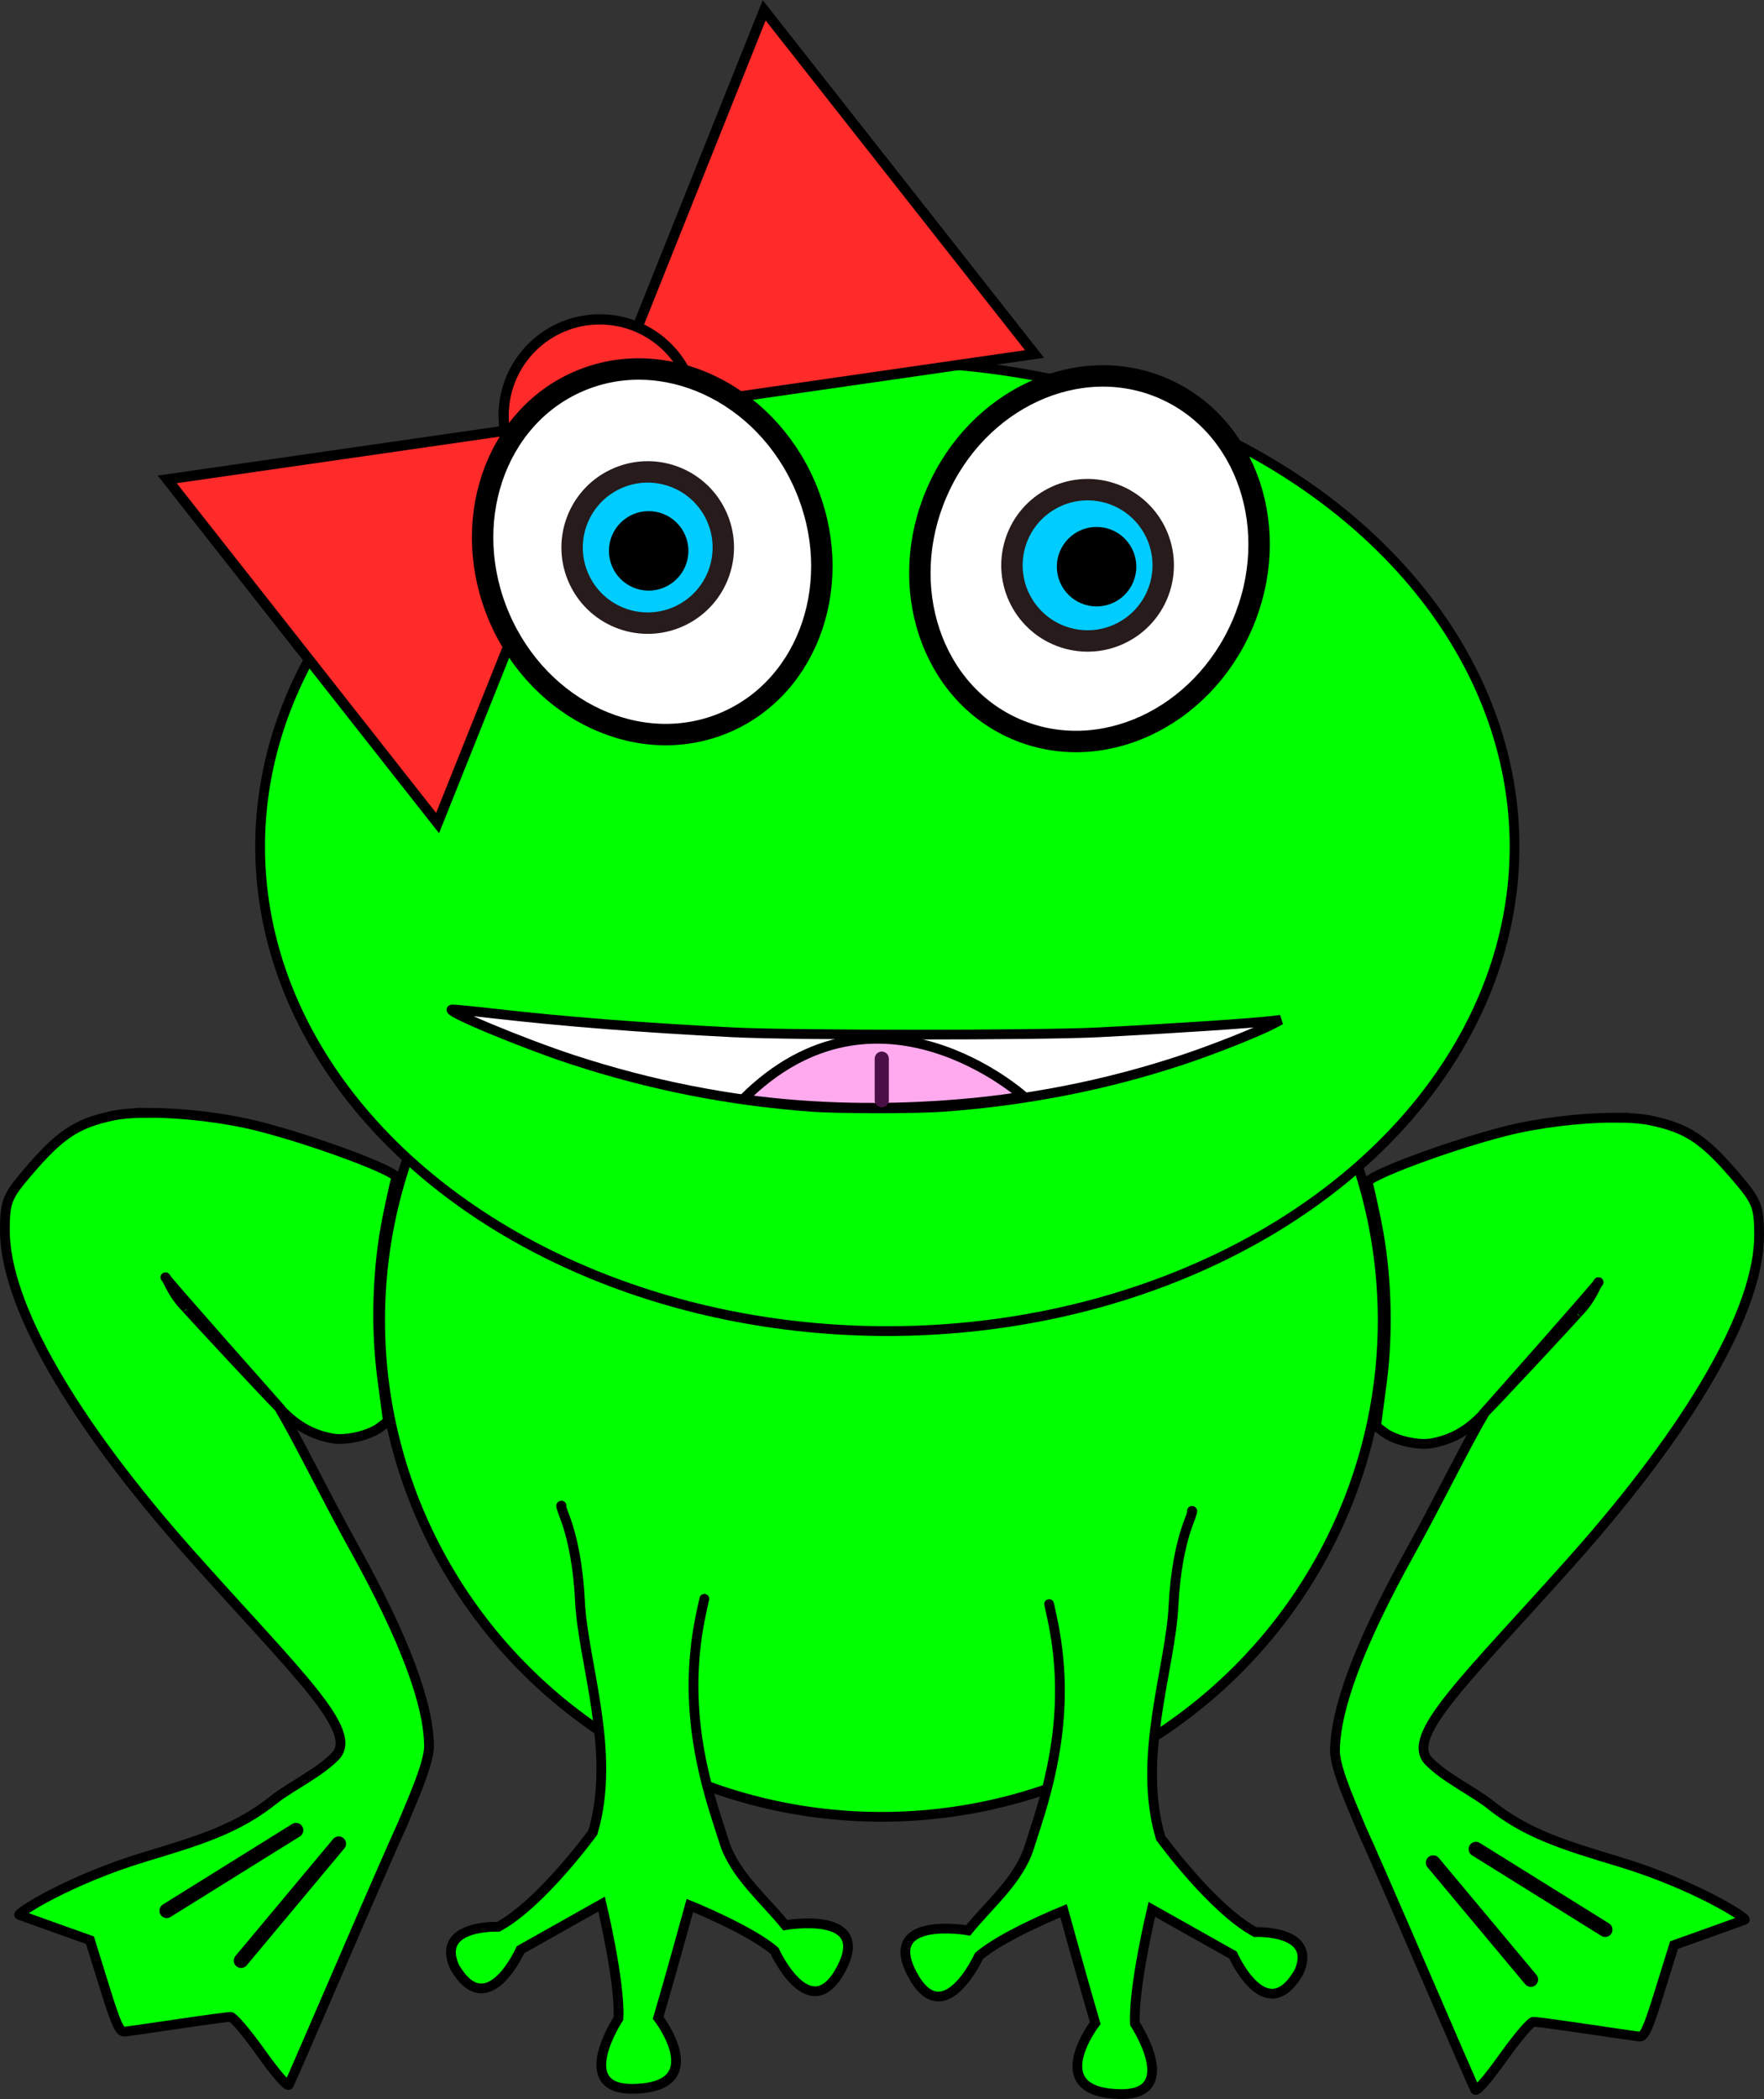 <?xml version="1.0" encoding="UTF-8" standalone="no"?>
<!-- Created with Inkscape (http://www.inkscape.org/) -->

<svg
   xmlns:dc="http://purl.org/dc/elements/1.1/"
   xmlns:cc="http://creativecommons.org/ns#"
   xmlns:rdf="http://www.w3.org/1999/02/22-rdf-syntax-ns#"
   xmlns:svg="http://www.w3.org/2000/svg"
   xmlns="http://www.w3.org/2000/svg"
   xmlns:sodipodi="http://sodipodi.sourceforge.net/DTD/sodipodi-0.dtd"
   xmlns:inkscape="http://www.inkscape.org/namespaces/inkscape"
   width="204.101mm"
   height="242.796mm"
   viewBox="0 0 723.194 860.301"
   id="svg2"
   version="1.1"
   inkscape:version="0.91 r13725"
   inkscape:export-filename="C:\Users\David\Desktop\Laptop\love2d\grid\assets\image\froggy.png"
   inkscape:export-xdpi="24.889595"
   inkscape:export-ydpi="24.889595"
   sodipodi:docname="froggy.svg">
  <rect x="0" y="0" width="723.194" height="860.301" fill="#333333" stroke="none"/>
  <defs
     id="defs4" />
  <sodipodi:namedview
     id="base"
     pagecolor="#ffffff"
     bordercolor="#666666"
     borderopacity="1.0"
     inkscape:pageopacity="0.0"
     inkscape:pageshadow="2"
     inkscape:zoom="0.5"
     inkscape:cx="490.02706"
     inkscape:cy="241.27917"
     inkscape:document-units="px"
     inkscape:current-layer="layer1"
     showgrid="false"
     inkscape:window-width="944"
     inkscape:window-height="1001"
     inkscape:window-x="960"
     inkscape:window-y="0"
     inkscape:window-maximized="0"
     fit-margin-top="0"
     fit-margin-left="0"
     fit-margin-right="0"
     fit-margin-bottom="0" />
  <g
     inkscape:label="Layer 1"
     inkscape:groupmode="layer"
     id="layer1"
     transform="translate(-17.648,-56.215)">
    <ellipse
       style="fill:#00ff00;fill-opacity:1;stroke:#000000;stroke-width:4;stroke-linecap:round;stroke-miterlimit:4;stroke-dasharray:none;stroke-opacity:1"
       id="path6004"
       cx="379"
       cy="597.362"
       rx="205.513"
       ry="203.513"
       inkscape:export-filename="C:\Users\David\Desktop\froggy.png"
       inkscape:export-xdpi="8.7113571"
       inkscape:export-ydpi="8.7113571" />
    <ellipse
       style="fill:#00ff00;stroke:#000000;stroke-width:4;stroke-miterlimit:4;stroke-dasharray:none;stroke-opacity:1"
       id="path5323"
       cx="381.429"
       cy="403.219"
       rx="257.143"
       ry="198.571"
       inkscape:export-filename="C:\Users\David\Desktop\froggy.png"
       inkscape:export-xdpi="8.7113571"
       inkscape:export-ydpi="8.7113571" />
    <g
       id="g5919"
       transform="translate(-424.286,-10.571)"
       style="stroke-width:2;stroke-miterlimit:4;stroke-dasharray:none;fill:#ff2a2a"
       inkscape:export-filename="C:\Users\David\Desktop\froggy.png"
       inkscape:export-xdpi="8.7113571"
       inkscape:export-ydpi="8.7113571">
      <path
         transform="matrix(-0.008,1,-1,-0.008,912.985,-302.227)"
         inkscape:transform-center-y="-19.233851"
         inkscape:transform-center-x="-7.3617842"
         d="M 541.442,219.996 374.482,154.767 514.453,42.79 Z"
         inkscape:randomized="0"
         inkscape:rounded="0"
         inkscape:flatsided="true"
         sodipodi:arg2="1.9432529"
         sodipodi:arg1="0.89605538"
         sodipodi:r2="51.745056"
         sodipodi:r1="103.49012"
         sodipodi:cy="139.1843"
         sodipodi:cx="476.79199"
         sodipodi:sides="3"
         id="path5911"
         style="fill:#ff2a2a;stroke:#000000;stroke-width:4.2;stroke-miterlimit:4;stroke-dasharray:none;stroke-opacity:1"
         sodipodi:type="star" />
      <path
         transform="matrix(0.008,-1,1,0.008,912.985,-302.227)"
         sodipodi:type="star"
         style="fill:#ff2a2a;stroke:#000000;stroke-width:4.2;stroke-miterlimit:4;stroke-dasharray:none;stroke-opacity:1"
         id="path5913"
         sodipodi:sides="3"
         sodipodi:cx="-606.34399"
         sodipodi:cy="-301.56635"
         sodipodi:r1="103.49012"
         sodipodi:r2="51.745056"
         sodipodi:arg1="0.89605538"
         sodipodi:arg2="1.9432529"
         inkscape:flatsided="true"
         inkscape:rounded="0"
         inkscape:randomized="0"
         d="m -541.694,-220.754 -166.96,-65.23 139.971,-111.977 z"
         inkscape:transform-center-x="7.3617877"
         inkscape:transform-center-y="19.233864" />
      <circle
         transform="matrix(-0.008,1,-1,-0.008,0,0)"
         r="39.396"
         cy="-689.664"
         cx="231.568"
         id="path5917"
         style="fill:#ff2a2a;stroke:#000000;stroke-width:4.2;stroke-miterlimit:4;stroke-dasharray:none;stroke-opacity:1" />
    </g>
    <ellipse
       style="fill:#ffffff;stroke:#000000;stroke-width:8.778;stroke-miterlimit:4;stroke-dasharray:none;stroke-opacity:1"
       id="path5361"
       cx="-149.519"
       cy="372.261"
       rx="68.221"
       ry="76.071"
       transform="matrix(-0.918,0.397,0.397,0.918,0,0)"
       inkscape:export-filename="C:\Users\David\Desktop\froggy.png"
       inkscape:export-xdpi="8.7113571"
       inkscape:export-ydpi="8.7113571" />
    <ellipse
       cy="77.472"
       cx="539.283"
       id="circle5363"
       style="fill:#ffffff;stroke:#000000;stroke-width:8.778;stroke-miterlimit:4;stroke-dasharray:none;stroke-opacity:1"
       rx="68.221"
       ry="76.071"
       transform="matrix(0.918,0.397,-0.397,0.918,0,0)"
       inkscape:export-filename="C:\Users\David\Desktop\froggy.png"
       inkscape:export-xdpi="8.7113571"
       inkscape:export-ydpi="8.7113571" />
    <path
       style="fill:#ffffff;stroke:#000000;stroke-width:4;stroke-miterlimit:4;stroke-dasharray:none;stroke-opacity:1"
       d="m 350.201,509.855 c -33.7,-2.502 -65.953,-8.872 -97.857,-19.325 -20.724,-6.79 -53.398,-20.436 -49.253,-20.57 1,-0.032 8.715,0.727 17.143,1.688 28.887,3.293 60.523,5.773 98.181,7.697 24.053,1.229 125.132,1.232 149.286,0.005 30.912,-1.571 63.553,-3.738 72.143,-4.79 l 2.857,-0.35 -2.527,1.357 c -6.378,3.423 -24.499,10.639 -37.83,15.064 -31.285,10.384 -64.063,16.813 -98.214,19.262 -11.383,0.816 -42.725,0.795 -53.929,-0.037 z"
       id="path5942"
       inkscape:connector-curvature="0"
       inkscape:export-filename="C:\Users\David\Desktop\froggy.png"
       inkscape:export-xdpi="8.7113571"
       inkscape:export-ydpi="8.7113571" />
    <path
       style="fill:#ffaaee;fill-rule:evenodd;stroke:#000000;stroke-width:4;stroke-linecap:butt;stroke-linejoin:miter;stroke-miterlimit:4;stroke-dasharray:none;stroke-opacity:1"
       d="m 322.316,506.729 c 61.071,8.571 114.957,-1.158 114.957,-1.158 0,0 -59.938,-53.861 -114.957,1.158 z"
       id="path5976"
       inkscape:connector-curvature="0"
       sodipodi:nodetypes="ccc"
       inkscape:export-filename="C:\Users\David\Desktop\froggy.png"
       inkscape:export-xdpi="8.7113571"
       inkscape:export-ydpi="8.7113571" />
    <path
       style="fill:#eed7f4;fill-rule:evenodd;stroke:#4a0f46;stroke-width:5.8;stroke-linecap:round;stroke-linejoin:miter;stroke-miterlimit:4;stroke-dasharray:none;stroke-opacity:1"
       d="m 379.151,507.167 0,-17.046"
       id="path5982"
       inkscape:connector-curvature="0"
       sodipodi:nodetypes="cc"
       inkscape:export-filename="C:\Users\David\Desktop\froggy.png"
       inkscape:export-xdpi="8.7113571"
       inkscape:export-ydpi="8.7113571" />
    <path
       style="fill:#00ff00;fill-opacity:1;stroke:#000000;stroke-width:4;stroke-linecap:round;stroke-miterlimit:4;stroke-dasharray:none;stroke-opacity:1"
       d="m 79.24,512.32 c -6.152,-0.022 -11.532,0.36 -15.436,1.197 -14.893,3.194 -21.576,7.662 -34.992,23.398 -8.271,9.702 -9.109,11.833 -9.164,23.271 -0.147,30.411 27.417,78.459 76.775,133.824 43.075,48.317 68.666,71.704 58.663,82.058 -6.51,6.739 -18.73,12.616 -25.104,17.725 -15.033,12.048 -30.393,16.685 -52.82,23.459 -31.58,9.539 -52.816,23.352 -51.619,23.811 1.167,0.447 8.167,2.966 15.557,5.598 l 13.436,4.785 5.865,18.895 c 4.902,15.791 6.295,18.843 8.484,18.586 1.441,-0.169 11.322,-1.6 21.957,-3.182 10.635,-1.581 20.237,-2.875 21.338,-2.875 1.101,0 6.717,6.635 12.482,14.744 6.212,8.738 10.863,14.067 11.416,13.082 0.513,-0.914 9.952,-22.606 20.975,-48.201 11.023,-25.596 22.534,-51.935 25.582,-58.533 3.475,-8.52 10.542,-23.869 10.906,-31.629 0.01,-17.613 -10.036,-44.418 -30.457,-81.27 -12.187,-21.992 -22.731,-43.902 -31.008,-57.916 6.756,7.348 13.295,11.007 21.641,12.596 5.638,1.073 15.24,-1.121 19.73,-4.51 l 3.236,-2.443 -2.334,-17.631 c -2.825,-21.326 -2.02,-45.59 2.201,-66.305 1.576,-7.734 3.184,-14.902 3.572,-15.928 0.921,-2.437 -33.333,-15.228 -56.58,-21.127 -13.498,-3.425 -30.769,-5.432 -44.303,-5.48 z m 6.129,67.293 c 0.822,0.217 2.578,6.827 8.717,12.836 -0.854,-0.684 37.804,41.008 38.846,41.469 0,0 -48.359,-54.515 -47.562,-54.305 z"
       id="path6016"
       inkscape:connector-curvature="0"
       sodipodi:nodetypes="ssssssscssccssssssccscscccscssscss"
       inkscape:export-filename="C:\Users\David\Desktop\froggy.png"
       inkscape:export-xdpi="8.7113571"
       inkscape:export-ydpi="8.7113571" />
    <circle
       style="fill:#00ccff;fill-opacity:1;stroke:#281b1b;stroke-width:8.778;stroke-linecap:round;stroke-miterlimit:4;stroke-dasharray:none;stroke-opacity:1"
       id="path6022"
       cx="375.1"
       cy="135.407"
       r="31"
       transform="matrix(0.429,0.903,0.903,-0.429,0,0)"
       inkscape:export-filename="C:\Users\David\Desktop\froggy.png"
       inkscape:export-xdpi="8.7113571"
       inkscape:export-ydpi="8.7113571" />
    <circle
       r="31"
       cy="158.037"
       cx="522.215"
       id="circle6024"
       style="fill:#00ccff;fill-opacity:1;stroke:#281b1b;stroke-width:8.778;stroke-linecap:round;stroke-miterlimit:4;stroke-dasharray:none;stroke-opacity:1"
       transform="matrix(0.966,0.259,-0.259,0.966,0,0)"
       inkscape:export-filename="C:\Users\David\Desktop\froggy.png"
       inkscape:export-xdpi="8.7113571"
       inkscape:export-ydpi="8.7113571" />
    <path
       style="fill:#00ff00;fill-opacity:1;stroke:#000000;stroke-width:4;stroke-linecap:round;stroke-miterlimit:4;stroke-dasharray:none;stroke-opacity:1"
       d="m 247.839,673.305 0,5e-5 c -0.067,10e-4 -0.113,0.013 -0.137,0.037 -0.12,0.12 0.46,1.968 1.291,4.107 3.506,9.028 5.768,21.326 6.42,34.904 1.221,25.425 15.08,62.188 5.273,94.953 0,0 -21.201,29.169 -38.768,38.648 0,0 -25.814,-1.128 -17.893,16.492 13.564,23.233 27.004,-7.096 27.004,-7.096 l 33.252,-18.703 c 0,0 7.72,32.237 6.918,46.887 0,0 -19.289,29.196 5.984,28.818 32.354,-0.484 10.305,-29.111 10.305,-29.111 4.535,-15.288 12.992,-46.041 12.992,-46.041 0,0 24.756,10.015 34.688,18.584 0,0 14.442,31.678 27.329,7.481 12.974,-24.361 -22.91,-17.998 -22.91,-17.998 -8.792,-10.833 -20.739,-20.646 -25.005,-33.966 l -3.188,-9.954 C 304.291,779.169 297.888,750.7 305.203,717.009 l 1.193,-5.5"
       id="path6030"
       inkscape:connector-curvature="0"
       sodipodi:nodetypes="cccsscccccssscsscsscc"
       inkscape:export-filename="C:\Users\David\Desktop\froggy.png"
       inkscape:export-xdpi="8.7113571"
       inkscape:export-ydpi="8.7113571" />
    <path
       sodipodi:nodetypes="ssssssscssccssssssccscscccscssscss"
       inkscape:connector-curvature="0"
       id="path6043"
       d="m 679.249,514.32 c 6.152,-0.022 11.532,0.36 15.436,1.197 14.893,3.194 21.576,7.662 34.992,23.398 8.271,9.702 9.109,11.833 9.164,23.271 0.147,30.411 -27.417,78.459 -76.775,133.824 -43.075,48.317 -68.666,71.704 -58.663,82.058 6.51,6.739 18.73,12.616 25.104,17.725 15.033,12.048 30.393,16.685 52.82,23.459 31.58,9.539 52.816,23.352 51.619,23.811 -1.167,0.447 -8.167,2.966 -15.557,5.598 l -13.436,4.785 -5.865,18.895 c -4.902,15.791 -6.295,18.843 -8.484,18.586 -1.441,-0.169 -11.322,-1.6 -21.957,-3.182 -10.635,-1.581 -20.237,-2.875 -21.338,-2.875 -1.101,0 -6.717,6.635 -12.482,14.744 -6.212,8.738 -10.863,14.067 -11.416,13.082 -0.513,-0.914 -9.952,-22.606 -20.975,-48.201 -11.023,-25.596 -22.534,-51.935 -25.582,-58.533 -3.475,-8.52 -10.542,-23.869 -10.906,-31.629 -0.01,-17.613 10.036,-44.418 30.457,-81.27 12.187,-21.992 22.731,-43.902 31.008,-57.916 -6.756,7.348 -13.295,11.007 -21.641,12.596 -5.638,1.073 -15.24,-1.121 -19.73,-4.51 l -3.236,-2.443 2.334,-17.631 c 2.825,-21.326 2.02,-45.59 -2.201,-66.305 -1.576,-7.734 -3.184,-14.902 -3.572,-15.928 -0.921,-2.437 33.333,-15.228 56.58,-21.127 13.498,-3.425 30.769,-5.432 44.303,-5.48 z m -6.129,67.293 c -0.822,0.217 -2.578,6.827 -8.717,12.836 0.854,-0.684 -37.804,41.008 -38.846,41.469 0,0 48.359,-54.515 47.562,-54.305 z"
       style="fill:#00ff00;fill-opacity:1;stroke:#000000;stroke-width:4;stroke-linecap:round;stroke-miterlimit:4;stroke-dasharray:none;stroke-opacity:1"
       inkscape:export-filename="C:\Users\David\Desktop\froggy.png"
       inkscape:export-xdpi="8.7113571"
       inkscape:export-ydpi="8.7113571" />
    <path
       style="fill:none;fill-rule:evenodd;stroke:#000000;stroke-width:6;stroke-linecap:round;stroke-linejoin:miter;stroke-miterlimit:4;stroke-dasharray:none;stroke-opacity:1"
       d="m 86,839.362 53,-33"
       id="path6045"
       inkscape:connector-curvature="0"
       inkscape:export-filename="C:\Users\David\Desktop\froggy.png"
       inkscape:export-xdpi="8.7113571"
       inkscape:export-ydpi="8.7113571" />
    <path
       inkscape:connector-curvature="0"
       id="path6047"
       d="m 116.487,859.82 40.026,-47.916"
       style="fill:none;fill-rule:evenodd;stroke:#000000;stroke-width:6;stroke-linecap:round;stroke-linejoin:miter;stroke-miterlimit:4;stroke-dasharray:none;stroke-opacity:1"
       inkscape:export-filename="C:\Users\David\Desktop\froggy.png"
       inkscape:export-xdpi="8.7113571"
       inkscape:export-ydpi="8.7113571" />
    <path
       inkscape:connector-curvature="0"
       id="path6049"
       d="m 675.73,847.112 -53,-33"
       style="fill:none;fill-rule:evenodd;stroke:#000000;stroke-width:6;stroke-linecap:round;stroke-linejoin:miter;stroke-miterlimit:4;stroke-dasharray:none;stroke-opacity:1"
       inkscape:export-filename="C:\Users\David\Desktop\froggy.png"
       inkscape:export-xdpi="8.7113571"
       inkscape:export-ydpi="8.7113571" />
    <path
       style="fill:none;fill-rule:evenodd;stroke:#000000;stroke-width:6;stroke-linecap:round;stroke-linejoin:miter;stroke-miterlimit:4;stroke-dasharray:none;stroke-opacity:1"
       d="m 645.242,867.57 -40.026,-47.916"
       id="path6051"
       inkscape:connector-curvature="0"
       inkscape:export-filename="C:\Users\David\Desktop\froggy.png"
       inkscape:export-xdpi="8.7113571"
       inkscape:export-ydpi="8.7113571" />
    <circle
       style="fill:#000000;fill-opacity:1;stroke:#281b1b;stroke-width:0;stroke-linecap:round;stroke-linejoin:miter;stroke-miterlimit:4;stroke-dasharray:none;stroke-opacity:1"
       id="path6071"
       cx="283.58"
       cy="281.999"
       r="16.293"
       inkscape:export-filename="C:\Users\David\Desktop\froggy.png"
       inkscape:export-xdpi="8.7113571"
       inkscape:export-ydpi="8.7113571" />
    <circle
       r="16.293"
       cy="288.48"
       cx="467.215"
       id="circle6073"
       style="fill:#000000;fill-opacity:1;stroke:#281b1b;stroke-width:0;stroke-linecap:round;stroke-linejoin:miter;stroke-miterlimit:4;stroke-dasharray:none;stroke-opacity:1"
       inkscape:export-filename="C:\Users\David\Desktop\froggy.png"
       inkscape:export-xdpi="8.7113571"
       inkscape:export-ydpi="8.7113571" />
    <path
       style="fill:#00ff00;fill-opacity:1;stroke:#000000;stroke-width:4;stroke-linecap:round;stroke-miterlimit:4;stroke-dasharray:none;stroke-opacity:1"
       d="m 506.314,675.463 0,5e-5 c 0.067,10e-4 0.113,0.013 0.137,0.037 0.12,0.12 -0.46,1.968 -1.291,4.107 -3.506,9.028 -5.768,21.326 -6.42,34.904 -1.221,25.425 -15.08,62.188 -5.273,94.953 0,0 21.201,29.169 38.768,38.648 0,0 25.814,-1.128 17.893,16.492 -13.564,23.233 -27.004,-7.096 -27.004,-7.096 l -33.252,-18.703 c 0,0 -7.72,32.237 -6.918,46.887 0,0 19.289,29.196 -5.984,28.818 -32.354,-0.484 -10.305,-29.111 -10.305,-29.111 -4.535,-15.288 -12.992,-46.041 -12.992,-46.041 0,0 -24.756,10.015 -34.688,18.584 0,0 -14.442,31.678 -27.329,7.481 -12.974,-24.361 22.91,-17.998 22.91,-17.998 8.792,-10.833 20.739,-20.646 25.005,-33.966 l 3.188,-9.954 c 7.104,-22.18 13.507,-50.648 6.192,-84.34 l -1.193,-5.5"
       id="path6030-4"
       inkscape:connector-curvature="0"
       sodipodi:nodetypes="cccsscccccssscsscsscc"
       inkscape:export-filename="C:\Users\David\Desktop\froggy.png"
       inkscape:export-xdpi="8.7113571"
       inkscape:export-ydpi="8.7113571" />
  </g>
</svg>
